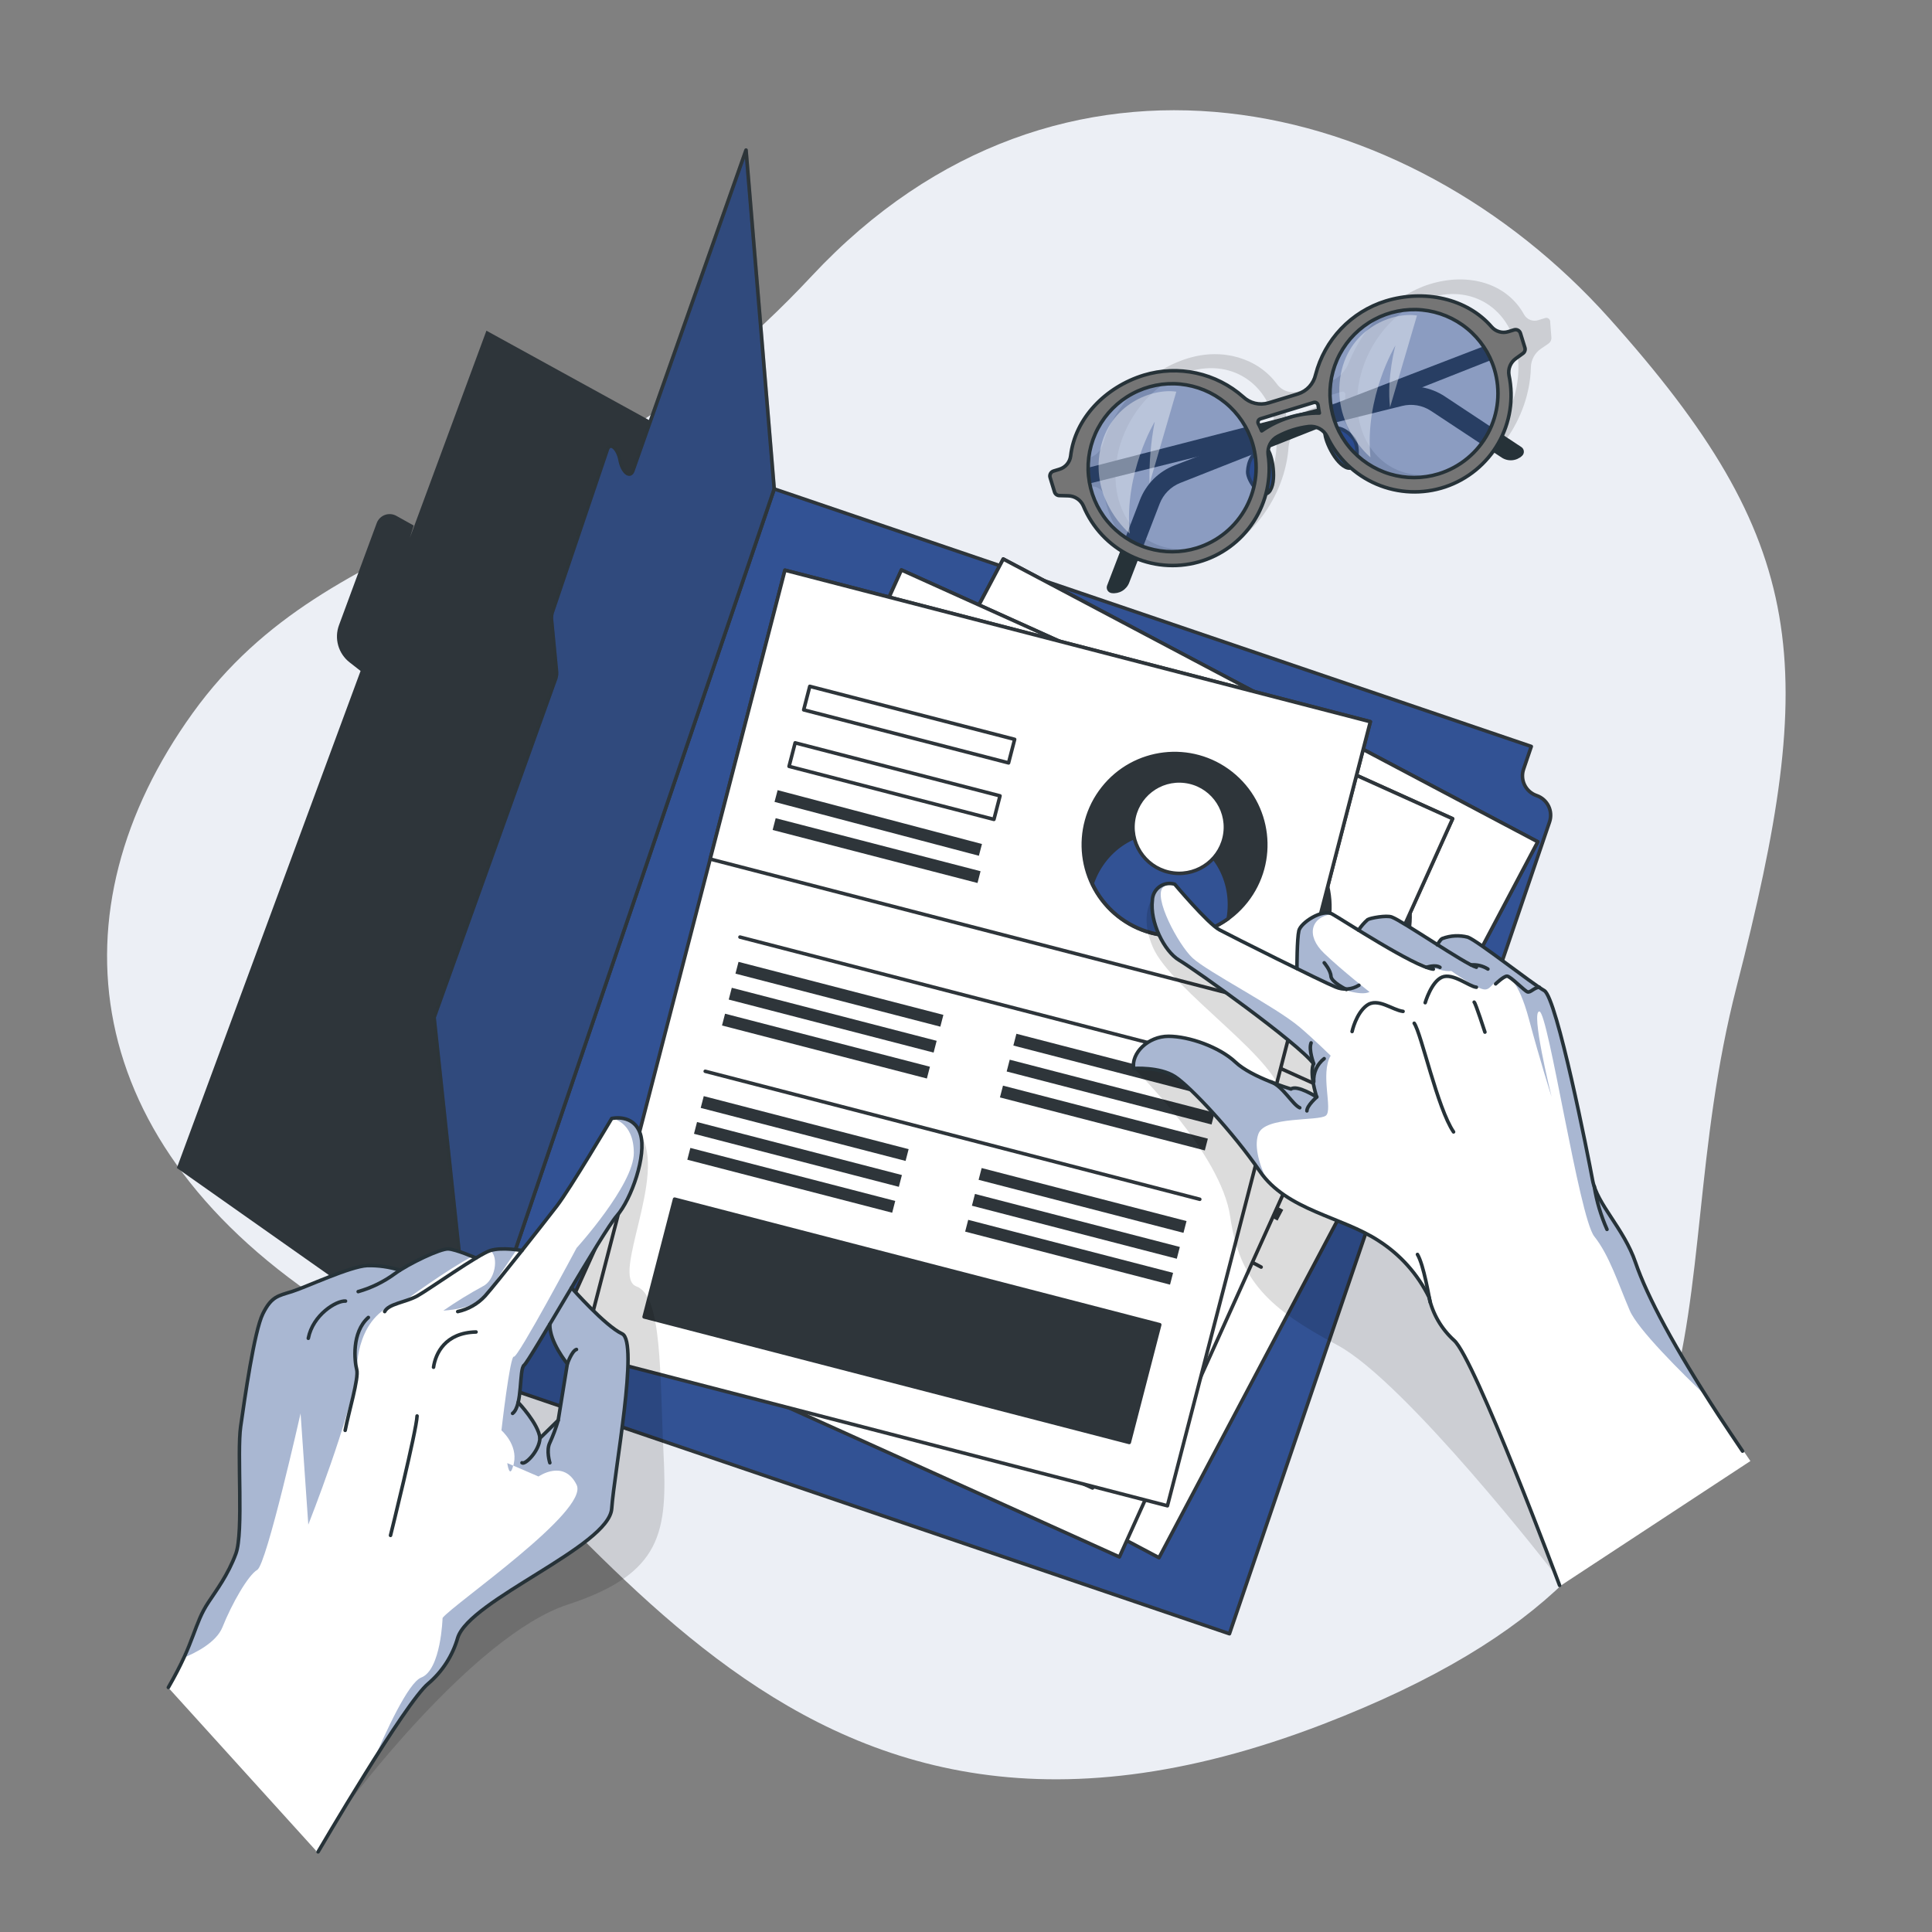 <svg width="546" height="546" viewBox="0 0 546 546" fill="none" xmlns="http://www.w3.org/2000/svg">
<rect x="0" y="0" width="546" height="546" fill="#808080" stroke="none"/>
<g clip-path="url(#clip0)">
<path d="M373.924 487.258C500.946 438.297 467.419 369.653 490.784 278.828C514.15 188.002 511.568 153.287 454.686 89.851C397.804 26.415 299.528 2.933 229.443 77.963C159.357 152.992 94.501 145.831 54.42 201.571C14.34 257.311 21.823 323.313 94.249 369.883C166.676 416.453 217.235 547.626 373.924 487.258Z" fill="#ECEFF5"/>
<path opacity="0.2" d="M436.548 89.92L434.864 90.436C434.099 90.717 433.258 90.713 432.495 90.427C431.731 90.14 431.096 89.59 430.705 88.875C425.811 79.998 414.972 76.952 404.105 80.29C394.293 83.298 385.301 92.105 381.302 102.251C380.828 103.569 380.068 104.766 379.076 105.755C378.085 106.745 376.886 107.503 375.567 107.974L367.2 110.544C366.066 110.93 364.838 110.941 363.697 110.576C362.556 110.211 361.562 109.489 360.862 108.517C355.488 101.239 345.57 98.24 335.747 101.25C324.857 104.583 315.025 113.963 311.751 125.35C311.495 126.265 311.023 127.104 310.374 127.798C309.726 128.491 308.919 129.018 308.024 129.333L306.34 129.85C305.949 129.99 305.615 130.253 305.386 130.6C305.158 130.946 305.047 131.357 305.072 131.772L305.422 136.179C305.416 136.332 305.441 136.484 305.496 136.626C305.552 136.768 305.636 136.896 305.745 137.004C305.853 137.111 305.982 137.195 306.125 137.249C306.267 137.303 306.42 137.327 306.572 137.319L308.782 137.45C309.638 137.496 310.451 137.839 311.082 138.419C311.713 138.999 312.123 139.78 312.241 140.629C314.784 154.405 326.782 162.092 340.246 157.972C353.227 153.991 363.213 140.341 364.163 126.243C364.255 125.099 364.629 123.994 365.252 123.03C365.875 122.065 366.727 121.269 367.733 120.715C370.469 119.244 373.457 118.298 376.541 117.926C377.524 117.808 378.516 118.064 379.318 118.643C380.121 119.222 380.677 120.082 380.874 121.052C383.972 133.954 395.581 141.004 408.583 137.018C422.071 132.904 432.322 118.438 432.639 103.762C432.671 102.744 432.94 101.747 433.425 100.851C433.909 99.954 434.597 99.184 435.431 98.6L437.524 97.165C437.82 96.978 438.06 96.716 438.22 96.405C438.38 96.094 438.455 95.746 438.436 95.396L438.096 90.986C438.109 90.797 438.072 90.607 437.99 90.437C437.907 90.266 437.782 90.12 437.626 90.012C437.469 89.904 437.288 89.839 437.099 89.823C436.91 89.807 436.72 89.84 436.548 89.92ZM339.969 154.243C327.415 158.088 316.403 150.153 315.322 136.577C314.241 123 323.538 108.774 336.073 104.99C348.607 101.206 359.639 109.081 360.709 122.659C361.779 136.238 352.49 150.406 339.969 154.243ZM363.837 118.988C363.716 118.269 363.562 117.531 363.373 116.775C363.313 116.469 363.365 116.152 363.518 115.881C363.671 115.61 363.915 115.402 364.208 115.295L379.189 110.71C379.318 110.665 379.456 110.655 379.59 110.681C379.724 110.706 379.849 110.766 379.953 110.854C380.057 110.943 380.136 111.057 380.183 111.185C380.229 111.313 380.242 111.451 380.219 111.585C380.161 112.374 380.125 113.158 380.112 113.947C373.115 113.617 366.995 116.894 363.837 118.988ZM408.284 133.294C395.731 137.139 384.718 129.204 383.648 115.625C382.578 102.046 391.854 87.825 404.388 84.041C416.922 80.257 427.954 88.131 429.035 101.707C430.116 115.284 420.837 129.449 408.284 133.294Z" fill="black" fill-opacity="0.7"/>
<path d="M426.277 95.182L331.948 131.507C329.721 132.365 327.698 133.68 326.011 135.367C324.323 137.055 323.008 139.078 322.15 141.305L312.87 165.477C312.786 165.701 312.753 165.941 312.775 166.18C312.796 166.419 312.871 166.649 312.993 166.855C313.116 167.061 313.284 167.236 313.484 167.368C313.684 167.501 313.911 167.586 314.148 167.618C315.192 167.756 316.251 167.538 317.155 166.999C318.059 166.46 318.754 165.632 319.129 164.648L327.728 142.369C328.238 141.036 329.02 139.824 330.023 138.81C331.027 137.796 332.23 137.001 333.557 136.477L427.634 99.292L426.277 95.182Z" fill="#263238"/>
<path d="M296.804 134.936L394.675 109.72C396.991 109.13 399.405 109.032 401.761 109.434C404.117 109.836 406.363 110.728 408.352 112.052L429.953 126.34C430.152 126.472 430.319 126.648 430.441 126.854C430.562 127.06 430.635 127.291 430.655 127.53C430.674 127.768 430.639 128.008 430.553 128.231C430.466 128.454 430.33 128.655 430.155 128.818C429.387 129.538 428.399 129.978 427.351 130.067C426.302 130.156 425.254 129.888 424.376 129.307L404.423 116.129C403.229 115.339 401.883 114.806 400.472 114.565C399.061 114.324 397.615 114.379 396.226 114.728L298.036 139.087L296.804 134.936Z" fill="#263238"/>
<path d="M357.863 126.891C359.127 126.824 361.06 135.108 358.991 138.558C356.922 142.009 352.487 135.886 352.612 133.273C352.737 130.66 353.899 127.079 357.863 126.891Z" fill="#2A4B8E" stroke="#263238" stroke-linecap="round" stroke-linejoin="round"/>
<path d="M374.681 121.731C373.605 122.393 376.625 130.248 380.287 132.03C383.95 133.813 384.18 126.166 382.613 124.083C381.046 121.999 378.062 119.672 374.681 121.731Z" fill="#2A4B8E" stroke="#263238" stroke-linecap="round" stroke-linejoin="round"/>
<path opacity="0.5" d="M309.413 118.05C313.497 112.42 322.583 102.322 336.207 106.586C349.832 110.851 355.799 117.605 355.873 128.672C355.947 139.738 351.805 155.557 333.56 157.354C315.316 159.151 296.732 135.537 309.413 118.05Z" fill="#2A4B8E"/>
<path opacity="0.5" d="M378.078 97.983C382.162 92.353 391.235 82.246 404.859 86.511C418.484 90.776 424.462 97.527 424.525 108.597C424.588 119.666 420.467 135.479 402.212 137.279C383.957 139.078 365.374 115.419 378.078 97.983Z" fill="#2A4B8E"/>
<path d="M427.949 93.208L426.265 93.725C425.432 93.984 424.541 93.995 423.702 93.755C422.862 93.516 422.111 93.037 421.54 92.377C414.591 84.298 402.511 81.74 391.62 85.073C386.815 86.564 382.471 89.259 379.001 92.903C375.532 96.547 373.052 101.018 371.799 105.891C371.519 107.147 370.916 108.308 370.049 109.259C369.182 110.21 368.082 110.917 366.857 111.312L358.487 113.871C357.25 114.238 355.939 114.273 354.684 113.973C353.43 113.673 352.276 113.049 351.339 112.162C347.569 108.829 343.009 106.516 338.092 105.444C333.176 104.372 328.067 104.575 323.252 106.036C312.364 109.379 303.795 118.265 302.575 128.856C302.47 129.722 302.115 130.538 301.553 131.206C300.991 131.873 300.247 132.362 299.412 132.614L297.728 133.13C297.361 133.244 297.054 133.499 296.875 133.839C296.695 134.179 296.658 134.576 296.771 134.944L298.022 139.034C298.118 139.339 298.312 139.605 298.573 139.789C298.835 139.974 299.15 140.068 299.469 140.057L301.842 140.116C302.759 140.127 303.654 140.402 304.421 140.907C305.187 141.411 305.792 142.125 306.164 142.964C308.714 149.124 313.43 154.138 319.423 157.06C325.415 159.983 332.27 160.611 338.694 158.827C345.118 157.043 350.667 152.97 354.294 147.376C357.921 141.782 359.377 135.054 358.385 128.462C358.26 127.431 358.453 126.387 358.937 125.468C359.42 124.55 360.172 123.8 361.092 123.32C363.822 121.85 366.802 120.906 369.88 120.536C370.924 120.423 371.977 120.631 372.9 121.131C373.823 121.632 374.571 122.402 375.045 123.339C377.896 129.394 382.872 134.192 389.027 136.819C395.183 139.446 402.089 139.721 408.434 137.591C414.779 135.461 420.12 131.074 423.443 125.264C426.765 119.454 427.838 112.626 426.457 106.077C426.292 105.178 426.388 104.251 426.735 103.405C427.081 102.56 427.663 101.831 428.411 101.307L430.326 99.926C430.596 99.756 430.804 99.503 430.917 99.204C431.029 98.905 431.041 98.578 430.951 98.271L429.688 94.183C429.582 93.826 429.341 93.525 429.017 93.343C428.692 93.161 428.309 93.113 427.949 93.208ZM338.223 154.876C333.732 156.254 328.933 156.269 324.434 154.919C319.934 153.569 315.937 150.914 312.947 147.291C309.957 143.668 308.109 139.239 307.637 134.565C307.165 129.891 308.091 125.182 310.296 121.034C312.502 116.887 315.888 113.487 320.027 111.264C324.166 109.042 328.871 108.098 333.546 108.551C338.222 109.004 342.658 110.834 346.294 113.809C349.929 116.785 352.6 120.772 353.968 125.266C355.79 131.28 355.156 137.771 352.206 143.32C349.255 148.869 344.228 153.023 338.223 154.876ZM356.554 121.77C356.264 121.076 355.955 120.398 355.619 119.748C355.553 119.62 355.517 119.478 355.512 119.334C355.507 119.189 355.534 119.045 355.592 118.913C355.649 118.78 355.734 118.661 355.843 118.565C355.951 118.47 356.079 118.399 356.218 118.358L371.196 113.763C371.335 113.711 371.485 113.692 371.633 113.706C371.781 113.721 371.923 113.769 372.05 113.847C372.177 113.924 372.285 114.03 372.365 114.155C372.445 114.28 372.495 114.422 372.513 114.57C372.607 115.288 372.727 116.023 372.863 116.731C367.047 116.682 361.359 118.44 356.586 121.762L356.554 121.77ZM406.57 133.919C402.079 135.297 397.281 135.312 392.781 133.962C388.282 132.612 384.284 129.957 381.294 126.334C378.304 122.71 376.456 118.282 375.984 113.608C375.513 108.934 376.438 104.225 378.644 100.077C380.849 95.93 384.236 92.53 388.374 90.308C392.513 88.085 397.218 87.141 401.894 87.594C406.57 88.047 411.006 89.877 414.641 92.853C418.276 95.828 420.947 99.815 422.315 104.309C424.139 110.318 423.51 116.805 420.566 122.352C417.622 127.899 412.601 132.054 406.602 133.911L406.57 133.919Z" fill="#757575" stroke="#263238" stroke-linecap="round" stroke-linejoin="round"/>
<path opacity="0.4" d="M319.274 150.789C319.274 150.789 308.08 141.583 310.933 127.085C313.518 114.044 325.843 109.67 332.434 110.693L324.87 136.676C324.731 130.807 325.223 124.939 326.34 119.175C326.34 119.175 317.612 133.623 319.274 150.789Z" fill="white"/>
<path opacity="0.4" d="M387.3 129.246C387.3 129.246 376.108 120.052 378.962 105.553C381.544 92.501 393.869 88.127 400.452 89.164L392.835 115.115C391.858 106.691 394.363 97.622 394.363 97.622C394.363 97.622 385.623 112.062 387.3 129.246Z" fill="white"/>
<path d="M133.497 388.922L218.799 138.173L137.467 93.456L115.85 151.94L116.915 148.516L111.998 145.775C111.508 145.503 110.964 145.341 110.405 145.299C109.846 145.257 109.284 145.336 108.758 145.532C108.233 145.727 107.755 146.034 107.359 146.431C106.963 146.828 106.658 147.306 106.464 147.832L95.806 176.669C95.122 178.51 95.043 180.522 95.579 182.412C96.115 184.302 97.239 185.972 98.787 187.181L101.902 189.616L49.984 330.076L133.497 388.922Z" fill="#2E353A"/>
<path d="M434.247 224.83C432.772 224.326 431.557 223.259 430.868 221.861C430.18 220.463 430.073 218.849 430.573 217.372L432.759 210.95L218.802 138.173L133.5 388.922L347.456 461.714L393.894 325.204C394.396 323.73 395.463 322.517 396.86 321.829C398.257 321.141 399.869 321.036 401.343 321.536C402.074 321.785 402.847 321.887 403.618 321.837C404.388 321.787 405.141 321.586 405.834 321.245C406.526 320.903 407.145 320.429 407.654 319.849C408.163 319.268 408.553 318.593 408.801 317.862L437.915 232.28C438.415 230.805 438.31 229.193 437.622 227.796C436.934 226.399 435.721 225.333 434.247 224.83Z" fill="#325294" stroke="#2E353A" stroke-linecap="round" stroke-linejoin="round"/>
<path d="M434.585 237.889L283.526 157.975L176.488 360.304L327.548 440.218L434.585 237.889Z" fill="white" stroke="#2E353A" stroke-linecap="round" stroke-linejoin="round"/>
<path d="M434.585 237.901L283.526 157.987L244.093 232.525L395.153 312.439L434.585 237.901Z" fill="white" stroke="#2E353A" stroke-linecap="round" stroke-linejoin="round"/>
<path d="M366.005 283.846C379.752 287.552 393.9 279.413 397.607 265.666C401.313 251.92 393.174 237.771 379.428 234.064C365.681 230.358 351.532 238.497 347.825 252.244C344.119 265.99 352.258 280.139 366.005 283.846Z" fill="#2E353A" stroke="#2E353A" stroke-linecap="round" stroke-linejoin="round"/>
<path d="M360.637 281.762C363.987 283.539 367.69 284.553 371.478 284.731C375.267 284.91 379.048 284.248 382.551 282.794C386.915 272.724 383.376 261.128 374.145 256.226C364.915 251.324 353.323 254.947 347.459 264.218C348.227 267.933 349.806 271.432 352.085 274.465C354.363 277.498 357.283 279.99 360.637 281.762Z" fill="white" stroke="#2E353A" stroke-linecap="round" stroke-linejoin="round"/>
<path d="M373.706 267.442C380.883 268.201 387.316 262.999 388.075 255.823C388.834 248.647 383.632 242.214 376.456 241.455C369.28 240.695 362.847 245.897 362.088 253.074C361.328 260.25 366.53 266.683 373.706 267.442Z" fill="white" stroke="#2E353A" stroke-linecap="round" stroke-linejoin="round"/>
<path d="M335.641 219.511L282.776 191.543L279.564 197.616L332.429 225.583L335.641 219.511Z" fill="white" stroke="#2E353A" stroke-linecap="round" stroke-linejoin="round"/>
<path d="M327.929 234.106L275.063 206.139L271.851 212.211L324.716 240.178L327.929 234.106Z" fill="white" stroke="#2E353A" stroke-linecap="round" stroke-linejoin="round"/>
<path d="M321.498 246.244L268.633 218.277L267.024 221.317L319.89 249.285L321.498 246.244Z" fill="#2E353A"/>
<path d="M317.638 253.539L264.772 225.572L263.164 228.613L316.029 256.58L317.638 253.539Z" fill="#2E353A"/>
<path d="M298.031 290.606L245.166 262.639L243.557 265.679L296.423 293.647L298.031 290.606Z" fill="#2E353A"/>
<path d="M294.484 297.29L241.619 269.323L240.01 272.364L292.875 300.331L294.484 297.29Z" fill="#2E353A"/>
<path d="M290.954 303.976L238.089 276.008L236.48 279.049L289.345 307.016L290.954 303.976Z" fill="#2E353A"/>
<path d="M369.733 328.534L316.868 300.567L315.259 303.608L368.125 331.575L369.733 328.534Z" fill="#2E353A"/>
<path d="M366.198 335.227L313.332 307.26L311.724 310.301L364.589 338.268L366.198 335.227Z" fill="#2E353A"/>
<path d="M362.655 341.908L309.79 313.941L308.181 316.982L361.047 344.949L362.655 341.908Z" fill="#2E353A"/>
<path d="M247.135 255.928L374.739 323.452" stroke="#2E353A" stroke-linecap="round" stroke-linejoin="round"/>
<path d="M279.707 325.242L226.842 297.275L225.233 300.316L278.098 328.283L279.707 325.242Z" fill="#2E353A"/>
<path d="M276.159 331.929L223.294 303.962L221.685 307.003L274.55 334.97L276.159 331.929Z" fill="#2E353A"/>
<path d="M272.629 338.615L219.764 310.648L218.155 313.689L271.02 341.656L272.629 338.615Z" fill="#2E353A"/>
<path d="M351.408 363.174L298.543 335.207L296.935 338.248L349.8 366.215L351.408 363.174Z" fill="#2E353A"/>
<path d="M347.87 369.867L295.005 341.9L293.396 344.941L346.261 372.908L347.87 369.867Z" fill="#2E353A"/>
<path d="M344.334 376.547L291.469 348.58L289.86 351.621L342.725 379.588L344.334 376.547Z" fill="#2E353A"/>
<path d="M228.806 290.562L356.41 358.086" stroke="#2E353A" stroke-linecap="round" stroke-linejoin="round"/>
<path d="M337.265 389.906L212.081 323.68L196.009 354.06L321.193 420.286L337.265 389.906Z" fill="#2E353A" stroke="#2E353A" stroke-linecap="round" stroke-linejoin="round"/>
<path d="M410.514 231.37L254.747 161.072L160.589 369.706L316.356 440.005L410.514 231.37Z" fill="white" stroke="#2E353A" stroke-linecap="round" stroke-linejoin="round"/>
<path d="M410.518 231.378L254.75 161.08L220.063 237.941L375.83 308.24L410.518 231.378Z" fill="white" stroke="#2E353A" stroke-linecap="round" stroke-linejoin="round"/>
<path d="M354.643 281.646C368.654 279.115 377.96 265.705 375.429 251.694C372.898 237.683 359.488 228.377 345.477 230.908C331.466 233.439 322.16 246.849 324.691 260.86C327.222 274.871 340.632 284.177 354.643 281.646Z" fill="#2E353A" stroke="#2E353A" stroke-linecap="round" stroke-linejoin="round"/>
<path d="M339.451 279.786C342.907 281.348 346.666 282.127 350.459 282.066C354.251 282.006 357.983 281.107 361.388 279.436C365.112 269.125 360.859 257.763 351.33 253.468C341.801 249.173 330.474 253.495 325.199 263.11C326.2 266.768 327.997 270.159 330.461 273.042C332.924 275.924 335.994 278.227 339.451 279.786Z" fill="white" stroke="#2E353A" stroke-linecap="round" stroke-linejoin="round"/>
<path d="M351.15 264.624C358.344 265.189 364.634 259.815 365.199 252.621C365.764 245.427 360.39 239.137 353.196 238.572C346.002 238.007 339.712 243.381 339.147 250.575C338.582 257.769 343.956 264.059 351.15 264.624Z" fill="white" stroke="#2E353A" stroke-linecap="round" stroke-linejoin="round"/>
<path d="M310.6 219.226L256.088 194.624L253.262 200.885L307.775 225.487L310.6 219.226Z" fill="white" stroke="#2E353A" stroke-linecap="round" stroke-linejoin="round"/>
<path d="M303.819 234.265L249.306 209.663L246.48 215.924L300.993 240.526L303.819 234.265Z" fill="white" stroke="#2E353A" stroke-linecap="round" stroke-linejoin="round"/>
<path d="M298.17 246.794L243.657 222.192L242.242 225.328L296.755 249.93L298.17 246.794Z" fill="#2E353A"/>
<path d="M294.776 254.313L240.263 229.712L238.848 232.847L293.36 257.449L294.776 254.313Z" fill="#2E353A"/>
<path d="M277.527 292.539L223.015 267.937L221.6 271.073L276.112 295.675L277.527 292.539Z" fill="#2E353A"/>
<path d="M274.417 299.431L219.904 274.829L218.489 277.965L273.002 302.566L274.417 299.431Z" fill="#2E353A"/>
<path d="M271.292 306.325L216.78 281.723L215.364 284.859L269.877 309.461L271.292 306.325Z" fill="#2E353A"/>
<path d="M351.449 325.911L296.937 301.309L295.521 304.444L350.034 329.046L351.449 325.911Z" fill="#2E353A"/>
<path d="M348.343 332.793L293.831 308.191L292.415 311.327L346.928 335.929L348.343 332.793Z" fill="#2E353A"/>
<path d="M345.233 339.7L290.72 315.098L289.305 318.233L343.818 342.835L345.233 339.7Z" fill="#2E353A"/>
<path d="M224.556 261.112L356.145 320.508" stroke="#2E353A" stroke-linecap="round" stroke-linejoin="round"/>
<path d="M261.4 328.256L206.887 303.654L205.472 306.79L259.985 331.392L261.4 328.256Z" fill="#2E353A"/>
<path d="M258.3 335.146L203.788 310.544L202.372 313.68L256.885 338.282L258.3 335.146Z" fill="#2E353A"/>
<path d="M255.185 342.045L200.672 317.443L199.257 320.579L253.77 345.181L255.185 342.045Z" fill="#2E353A"/>
<path d="M335.342 361.631L280.829 337.029L279.414 340.164L333.927 364.766L335.342 361.631Z" fill="#2E353A"/>
<path d="M332.236 368.513L277.723 343.911L276.308 347.047L330.821 371.649L332.236 368.513Z" fill="#2E353A"/>
<path d="M329.111 375.408L274.598 350.806L273.183 353.941L327.696 378.543L329.111 375.408Z" fill="#2E353A"/>
<path d="M208.434 296.825L340.023 356.221" stroke="#2E353A" stroke-linecap="round" stroke-linejoin="round"/>
<path d="M322.901 389.189L193.816 330.932L179.678 362.259L308.763 420.516L322.901 389.189Z" fill="#2E353A" stroke="#2E353A" stroke-linecap="round" stroke-linejoin="round"/>
<path d="M387.276 203.95L221.831 161.132L164.481 382.729L329.926 425.546L387.276 203.95Z" fill="white" stroke="#2E353A" stroke-linecap="round" stroke-linejoin="round"/>
<path d="M387.273 203.959L221.828 161.142L200.7 242.778L366.145 285.596L387.273 203.959Z" fill="white" stroke="#2E353A" stroke-linecap="round" stroke-linejoin="round"/>
<path d="M315.972 258.977C327.15 267.796 343.36 265.883 352.179 254.705C360.997 243.527 359.084 227.317 347.906 218.498C336.728 209.68 320.518 211.593 311.7 222.771C302.881 233.949 304.794 250.159 315.972 258.977Z" fill="#2E353A" stroke="#2E353A" stroke-linecap="round" stroke-linejoin="round"/>
<path d="M325.546 263.662C329.217 264.615 333.054 264.745 336.782 264.043C340.509 263.34 344.035 261.822 347.108 259.597C349.031 248.793 342.894 238.332 332.785 235.712C322.676 233.093 312.228 239.276 308.667 249.654C310.273 253.09 312.619 256.127 315.538 258.549C318.456 260.971 321.874 262.717 325.546 263.662Z" fill="#325294" stroke="#2E353A" stroke-linecap="round" stroke-linejoin="round"/>
<path d="M331.643 246.725C338.804 247.613 345.33 242.528 346.218 235.367C347.106 228.205 342.021 221.68 334.86 220.792C327.698 219.904 321.173 224.989 320.285 232.15C319.396 239.312 324.482 245.837 331.643 246.725Z" fill="white" stroke="#2E353A" stroke-linecap="round" stroke-linejoin="round"/>
<path d="M286.749 208.947L228.85 193.962L227.129 200.613L285.028 215.598L286.749 208.947Z" fill="white" stroke="#2E353A" stroke-linecap="round" stroke-linejoin="round"/>
<path d="M282.614 224.917L224.714 209.932L222.993 216.582L280.893 231.567L282.614 224.917Z" fill="white" stroke="#2E353A" stroke-linecap="round" stroke-linejoin="round"/>
<path d="M277.515 238.523L219.764 223.303L218.888 226.625L276.64 241.845L277.515 238.523Z" fill="#2E353A"/>
<path d="M277.114 246.213L219.214 231.229L218.352 234.559L276.252 249.543L277.114 246.213Z" fill="#2E353A"/>
<path d="M266.609 286.813L208.71 271.829L207.848 275.159L265.747 290.144L266.609 286.813Z" fill="#2E353A"/>
<path d="M264.708 294.141L206.809 279.156L205.947 282.487L263.846 297.471L264.708 294.141Z" fill="#2E353A"/>
<path d="M262.808 301.467L204.908 286.483L204.046 289.813L261.946 304.798L262.808 301.467Z" fill="#2E353A"/>
<path d="M345.146 307.137L287.246 292.152L286.384 295.483L344.284 310.467L345.146 307.137Z" fill="#2E353A"/>
<path d="M343.255 314.467L285.356 299.482L284.494 302.812L342.393 317.797L343.255 314.467Z" fill="#2E353A"/>
<path d="M341.354 321.793L283.454 306.809L282.592 310.139L340.492 325.124L341.354 321.793Z" fill="#2E353A"/>
<path d="M209.12 264.825L348.892 300.985" stroke="#2E353A" stroke-linecap="round" stroke-linejoin="round"/>
<path d="M256.787 324.759L198.887 309.775L198.025 313.105L255.925 328.09L256.787 324.759Z" fill="#2E353A"/>
<path d="M254.887 332.076L196.988 317.092L196.126 320.422L254.025 335.407L254.887 332.076Z" fill="#2E353A"/>
<path d="M253.001 339.399L195.102 324.414L194.24 327.745L252.139 342.729L253.001 339.399Z" fill="#2E353A"/>
<path d="M335.324 345.083L277.424 330.098L276.562 333.429L334.462 348.413L335.324 345.083Z" fill="#2E353A"/>
<path d="M333.433 352.402L275.534 337.418L274.672 340.748L332.571 355.733L333.433 352.402Z" fill="#2E353A"/>
<path d="M331.524 359.721L273.624 344.737L272.762 348.067L330.662 363.052L331.524 359.721Z" fill="#2E353A"/>
<path d="M199.303 302.757L339.067 338.924" stroke="#2E353A" stroke-linecap="round" stroke-linejoin="round"/>
<path d="M327.75 374.375L190.645 338.891L182.033 372.164L319.139 407.648L327.75 374.375Z" fill="#2E353A" stroke="#2E353A" stroke-linecap="round" stroke-linejoin="round"/>
<path d="M218.801 138.173L210.838 42.412L178.849 133.048C178.059 135.222 175.862 133.394 175.253 130.041C174.629 126.656 172.388 124.812 171.632 127.055L156.047 173.143C155.851 173.828 155.794 174.546 155.879 175.253L157.252 189.529C157.345 190.252 157.282 190.987 157.067 191.684L122.681 287.546L133.506 388.93L218.801 138.173Z" fill="#325294" stroke="#2E353A" stroke-linecap="round" stroke-linejoin="round"/>
<path opacity="0.25" d="M218.801 138.173L210.838 42.412L178.849 133.048C178.059 135.222 175.862 133.394 175.253 130.041C174.629 126.656 172.388 124.812 171.632 127.055L156.047 173.143C155.851 173.828 155.794 174.546 155.879 175.253L157.252 189.529C157.345 190.252 157.282 190.987 157.067 191.684L122.681 287.546L133.506 388.93L218.801 138.173Z" fill="#2E353A" stroke="#2E353A" stroke-linecap="round" stroke-linejoin="round"/>
<path opacity="0.2" d="M328.756 250.72C328.756 250.72 320.544 255.273 325.775 267.613C331.006 279.952 362.816 300.242 362.171 310.55C362.171 310.55 329.51 290.195 320.435 301.945C320.435 301.945 345.103 325.871 347.67 343.867C350.236 361.863 358.59 369.846 377.896 380.111C397.203 390.375 439.179 444.539 439.179 444.539L432.9 353.575L371.748 284.561L341.522 267.329L328.756 250.72Z" fill="black" fill-opacity="0.7"/>
<path d="M494.675 412.903L440.839 448.262H440.752C440.702 448.26 440.654 448.243 440.613 448.214C440.573 448.185 440.541 448.145 440.523 448.098C440.282 447.465 416.499 383.9 410.766 378.942C407.537 376.025 405.185 372.266 403.973 368.087C403.973 368.087 403.973 368.033 403.973 368C403.766 367.301 403.668 366.843 403.646 366.722C400.479 360.282 395.621 354.824 389.592 350.932C385.561 348.49 381.304 346.442 376.881 344.817C370.11 342.076 363.144 339.248 358.219 334.017C357.375 333.123 356.604 332.163 355.914 331.145C348.085 319.679 335.996 307.023 331.967 304.424C327.937 301.825 320.523 302.174 320.457 302.174C320.397 302.181 320.336 302.164 320.287 302.128C320.239 302.091 320.206 302.038 320.195 301.978C320.064 300.978 320.155 299.962 320.46 299.001C320.766 298.041 321.28 297.159 321.964 296.419C322.993 295.217 324.271 294.252 325.71 293.592C327.148 292.932 328.713 292.593 330.296 292.597C336.521 292.597 345.093 295.873 349.417 299.99C353.741 304.107 363.744 307.132 364.891 307.481C366.518 306.52 370.351 308.573 371.759 309.458C370.089 303.507 370.766 301.213 371.028 300.635C367.446 295.994 348.795 282.256 338.89 275.366C336.16 273.455 334.107 272.09 333.212 271.555C328.593 268.836 324.771 260.329 325.513 254.388C325.549 253.582 325.764 252.793 326.142 252.079C326.519 251.365 327.051 250.744 327.697 250.261C328.626 249.677 329.714 249.398 330.809 249.463C331.254 249.475 331.697 249.53 332.131 249.627C332.175 249.646 332.215 249.672 332.251 249.704C332.338 249.824 341.609 260.82 344.82 262.546C346.392 263.386 354.757 267.612 362.707 271.544L366.288 273.313C366.267 269.851 366.449 266.39 366.834 262.95C367.14 261.596 369.302 259.674 371.759 258.582C372.906 258.057 375.035 257.304 376.597 258.134C377.198 258.472 378.617 259.346 380.583 260.569L383.859 262.6C384.556 261.529 385.41 260.568 386.392 259.75C387.211 259.27 391.743 258.429 393.359 258.997C394.768 259.51 399.289 262.382 404.072 265.418L406.136 266.717C406.387 266.247 406.976 265.265 407.533 265.046C409.894 264.174 412.464 264.037 414.904 264.653C416.521 265.243 422.068 269.338 427.44 273.302C430.389 275.486 433.217 277.572 435.084 278.827C435.147 278.844 435.202 278.882 435.237 278.937C435.772 279.297 436.22 279.581 436.559 279.777C440.512 282.038 450.231 333.012 450.329 333.526C450.962 336.944 453.277 340.471 455.723 344.205C458.491 348.093 460.755 352.317 462.461 356.774C465.573 365.871 472.66 379.182 483.045 395.453C483.984 396.909 484.953 398.405 485.95 399.941C488.756 404.189 491.748 408.623 494.675 412.903Z" fill="white"/>
<path opacity="0.4" d="M374.708 315.278C372.622 316.927 357.487 315.366 355.631 320.454C354.539 323.457 355.347 328 358.186 333.995C357.342 333.101 356.572 332.141 355.882 331.123C348.052 319.657 335.964 307.001 331.934 304.402C327.905 301.803 320.523 302.174 320.457 302.174C320.397 302.181 320.336 302.164 320.287 302.128C320.239 302.091 320.206 302.038 320.195 301.978C320.064 300.978 320.155 299.962 320.46 299.001C320.766 298.041 321.28 297.159 321.964 296.419C322.993 295.217 324.271 294.252 325.71 293.592C327.148 292.932 328.713 292.593 330.296 292.597C336.521 292.597 345.093 295.873 349.417 299.99C353.741 304.107 363.744 307.132 364.891 307.481C366.518 306.52 370.351 308.573 371.759 309.458C370.089 303.507 370.766 301.213 371.028 300.635C367.446 295.994 348.795 282.256 338.89 275.366C336.16 273.455 334.107 272.09 333.212 271.555C328.593 268.836 324.771 260.329 325.513 254.388C325.549 253.582 325.764 252.793 326.142 252.079C326.519 251.365 327.051 250.744 327.697 250.261C328.626 249.677 329.714 249.398 330.809 249.463C330.058 249.757 329.364 250.178 328.756 250.708C325.721 253.296 332.961 266.957 337.034 270.736C341.293 274.678 360.446 284.462 367.326 290.293C371.104 293.493 376.062 298.341 376.062 298.341C373.037 303.496 376.739 313.662 374.708 315.278Z" fill="#2A4B8E"/>
<path d="M445.032 231.775C445.032 231.675 445.032 231.653 445.032 231.697C445.041 231.709 445.045 231.722 445.045 231.736C445.045 231.75 445.041 231.764 445.032 231.775Z" fill="#2A4B8E"/>
<path opacity="0.4" d="M483.044 395.399C474.931 387.678 462.853 375.655 460.593 370.381C457.142 362.3 454.838 354.842 450.546 349.404C446.255 343.966 437.551 286.013 435.051 285.849C432.55 285.686 438.196 308.781 438.49 309.961C438.25 309.229 435.127 299.39 432.135 288.175C429.034 276.524 425.9 275.89 425.9 275.89C421.739 276.72 421.717 279.68 419.588 279.636C417.458 279.592 410.153 274.405 410.153 274.405C403.066 275.432 376.476 258.309 376.476 258.309C370.426 259.128 369.006 264.413 374.172 269.371C379.337 274.329 387.057 280.335 387.057 280.335C382.078 282.759 363.798 272.505 363.798 272.505L362.706 271.522L366.287 273.291C366.266 269.829 366.448 266.369 366.833 262.928C367.139 261.574 369.301 259.652 371.758 258.56C372.905 258.036 375.034 257.283 376.596 258.113C377.196 258.451 378.616 259.325 380.582 260.548L383.858 262.579C384.555 261.507 385.409 260.547 386.391 259.729C387.21 259.248 391.742 258.407 393.358 258.975C394.767 259.489 399.288 262.361 404.071 265.396L406.134 266.696C406.386 266.226 406.975 265.243 407.532 265.025C409.893 264.153 412.463 264.016 414.903 264.632C416.519 265.222 422.067 269.317 427.439 273.281C430.388 275.465 433.216 277.55 435.083 278.806C435.146 278.822 435.201 278.861 435.236 278.915C435.771 279.276 436.219 279.56 436.558 279.756C440.511 282.017 450.229 332.991 450.328 333.504C450.961 336.922 453.276 340.449 455.722 344.184C458.492 348.079 460.756 352.31 462.46 356.775C465.572 365.817 472.659 379.128 483.044 395.399Z" fill="#2A4B8E"/>
<path d="M440.752 448.044C440.752 448.044 416.728 383.834 410.929 378.789C407.36 375.563 404.886 371.302 403.853 366.603C400.664 360.099 395.754 354.593 389.657 350.681C379.294 343.856 363.624 342.087 356.046 331.025C348.467 319.963 336.324 307.001 332.022 304.228C327.719 301.454 320.392 301.956 320.392 301.956C319.638 297.654 324.432 292.86 330.22 292.86C336.007 292.86 344.623 295.885 349.177 300.187C353.731 304.49 364.847 307.766 364.847 307.766C366.616 306.499 372.087 310.015 372.087 310.015C369.903 302.622 371.224 300.624 371.224 300.624C366.933 294.815 337.547 273.903 333.255 271.369C328.964 268.836 324.913 260.504 325.666 254.432C325.685 253.678 325.878 252.939 326.23 252.272C326.583 251.605 327.085 251.029 327.698 250.589C328.31 250.149 329.017 249.856 329.761 249.735C330.506 249.614 331.268 249.667 331.989 249.89C331.989 249.89 341.336 261.006 344.623 262.775C347.91 264.544 373.692 277.441 377.482 278.948C378.534 279.397 379.678 279.585 380.819 279.498C381.959 279.41 383.062 279.049 384.034 278.446" stroke="#263238" stroke-linecap="round" stroke-linejoin="round"/>
<path d="M366.528 273.706C366.528 273.706 366.528 265.298 367.074 263.015C367.62 260.733 373.703 256.802 376.476 258.309C379.25 259.816 399.736 273.291 405.076 273.892" stroke="#263238" stroke-linecap="round" stroke-linejoin="round"/>
<path d="M383.935 262.863C384.66 261.754 385.535 260.751 386.534 259.882C387.287 259.434 391.775 258.604 393.293 259.15C396.329 260.242 414.216 272.581 417.241 273.346" stroke="#263238" stroke-linecap="round" stroke-linejoin="round"/>
<path d="M406.223 267.034C406.223 267.034 406.998 265.484 407.621 265.233C409.925 264.378 412.435 264.245 414.817 264.85C417.602 265.866 432.89 277.954 436.428 279.953C439.966 281.951 448.822 326.712 450.078 333.537C451.333 340.362 458.934 347.187 462.21 356.797C465.486 366.406 473.337 381.061 485.721 400.018C487.905 403.294 490.176 406.756 492.458 410.097" stroke="#263238" stroke-linecap="round" stroke-linejoin="round"/>
<path d="M382.113 291.517C382.113 291.517 383.205 286.395 386.285 284.124C389.364 281.852 393.492 285.456 396.517 285.827" stroke="#263238" stroke-linecap="round" stroke-linejoin="round"/>
<path d="M402.772 283.37C402.772 283.37 404.475 277.484 407.511 276.163C410.547 274.842 415.221 278.816 417.241 279.002" stroke="#263238" stroke-linecap="round" stroke-linejoin="round"/>
<path d="M422.679 278.052C422.679 278.052 424.951 275.868 425.901 275.868C426.851 275.868 430.826 280.029 431.688 280.313C432.551 280.597 433.578 279.035 435.052 279.013" stroke="#263238" stroke-linecap="round" stroke-linejoin="round"/>
<path d="M415.768 272.691C417.428 272.568 419.085 272.977 420.496 273.859" stroke="#263238" stroke-linecap="round" stroke-linejoin="round"/>
<path d="M371.279 300.613C371.279 300.613 369.772 296.725 370.525 294.738" stroke="#263238" stroke-linecap="round" stroke-linejoin="round"/>
<path d="M374.239 272.09C374.239 272.09 376.041 274.197 376.139 275.89C376.237 277.582 380.507 279.635 380.507 279.635" stroke="#263238" stroke-linecap="round" stroke-linejoin="round"/>
<path d="M403.144 273.379C403.144 273.379 405.623 272.494 406.944 273.379" stroke="#263238" stroke-linecap="round" stroke-linejoin="round"/>
<path d="M371.28 305.735C371.196 304.486 371.42 303.235 371.932 302.092C372.444 300.95 373.229 299.951 374.218 299.183" stroke="#263238" stroke-linecap="round" stroke-linejoin="round"/>
<path d="M372.163 310.004C372.163 310.004 369.345 312.428 369.345 313.946" stroke="#263238" stroke-linecap="round" stroke-linejoin="round"/>
<path d="M359.189 305.735C362.531 306.98 365.305 312.178 367.325 313.062" stroke="#263238" stroke-linecap="round" stroke-linejoin="round"/>
<path d="M399.671 289.18C401.691 292.085 406.223 313.204 410.787 319.887" stroke="#263238" stroke-linecap="round" stroke-linejoin="round"/>
<path d="M416.617 283.218C416.999 283.469 419.653 291.681 419.653 291.681" stroke="#263238" stroke-linecap="round" stroke-linejoin="round"/>
<path d="M450.546 335.251C451.211 339.453 452.423 343.55 454.15 347.438" stroke="#263238" stroke-linecap="round" stroke-linejoin="round"/>
<path d="M404.191 368.034C403.853 366.647 402.39 357.55 400.588 354.515" stroke="#263238" stroke-linecap="round" stroke-linejoin="round"/>
<path opacity="0.2" d="M98.16 509.971C98.16 509.971 133.694 462.196 160.491 453.449C187.289 444.702 188.61 432.832 187.518 410.687C186.426 388.541 187.234 366.22 179.874 363.556C172.514 360.891 188.698 331.975 180.966 320.52L130.265 400.171L98.16 509.971Z" fill="black" fill-opacity="0.7"/>
<path d="M89.543 523.283L89.008 523.108L89.772 523.534L89.543 523.283ZM175.92 376.726C171.552 374.683 162.882 365.107 161.801 363.905C167.261 354.711 172.655 345.844 174.522 343.714C178.399 339.346 183.127 326.603 181.205 320.444C179.447 314.787 173.692 315.694 172.906 315.847H172.819C172.789 315.851 172.761 315.862 172.736 315.879C172.712 315.896 172.692 315.919 172.677 315.945C172.557 316.152 160.84 335.907 157.203 340.635C155.467 342.884 151.47 348.006 147.375 353.138L146.163 352.953C143.623 352.557 141.032 352.631 138.519 353.171L138.268 353.258C136.968 353.819 135.716 354.484 134.522 355.246L133.66 354.886C131.934 354.165 128.364 352.778 126.671 352.701C124.607 352.592 117.334 355.978 112.988 358.708C109.992 357.798 106.869 357.374 103.739 357.452C100.408 357.594 93.616 360.356 88.156 362.573C85.732 363.556 83.635 364.408 82.412 364.757L81.32 365.085C78.044 366.057 76.275 366.603 74.004 371.145C71.645 375.863 69.101 393.455 67.878 401.907L67.714 403.054C67.244 406.33 67.321 412.074 67.397 418.2C67.517 426.717 67.637 435.519 66.371 438.948C64.66 443.268 62.399 447.349 59.644 451.091C59.284 451.604 58.956 452.084 58.65 452.543C56.945 455.204 55.584 458.069 54.599 461.072C53.682 463.496 52.535 466.16 51.421 468.595C49.368 473.105 47.457 476.829 47.457 476.829C47.457 476.829 86.169 519.537 89.543 523.283C89.725 523.353 89.911 523.411 90.1 523.458C90.231 523.239 97.373 511.031 104.94 498.986C111.492 488.59 118.295 478.314 121.211 475.956C125.209 472.525 128.117 468.001 129.576 462.939C131.148 457.883 141.184 451.648 150.891 445.62C161.626 438.959 172.731 432.068 173.103 426.368C173.31 423.419 173.987 418.538 174.774 412.871C176.903 397.517 179.546 378.396 175.92 376.726ZM157.531 401.274L152.759 405.915C152.082 402.093 147.441 397.015 146.709 396.24C147.076 394.402 147.313 392.541 147.419 390.67C147.594 388.541 147.779 386.302 148.303 385.942C148.828 385.582 151.241 381.574 155.172 375.022C155.5 379.641 159.54 384.73 160.086 385.462L157.531 401.274Z" fill="white"/>
<path opacity="0.4" d="M100.866 387.089C99.457 399.668 87.129 430.878 87.129 430.878L84.945 399.439C84.945 399.439 75.346 442.104 72.714 443.643C70.083 445.183 65.463 453.34 62.886 459.816C61.15 464.184 55.242 467.154 51.519 468.65C52.611 466.215 53.779 463.55 54.696 461.126C55.681 458.124 57.043 455.258 58.748 452.598C59.053 452.139 59.381 451.659 59.741 451.145C62.496 447.404 64.757 443.322 66.468 439.002C67.735 435.552 67.56 426.75 67.495 418.254C67.418 412.128 67.342 406.341 67.811 403.108L67.975 401.962C69.198 393.51 71.742 375.917 74.101 371.2C76.373 366.657 78.163 366.111 81.418 365.139L82.51 364.812C83.733 364.43 85.785 363.578 88.253 362.628C93.713 360.444 100.506 357.648 103.836 357.506C106.95 357.441 110.053 357.872 113.031 358.784C117.399 356.043 124.65 352.669 126.714 352.778C128.406 352.854 131.977 354.241 133.702 354.962C126.452 358.697 114.254 367.695 114.254 367.695C100.462 370.687 100.866 387.089 100.866 387.089Z" fill="#2A4B8E"/>
<path opacity="0.4" d="M125.305 370.381C128.875 367.909 132.575 365.631 136.389 363.556C139.927 361.896 141.063 355.278 138.573 353.411C138.48 353.342 138.371 353.297 138.256 353.28L138.508 353.193C141.021 352.653 143.612 352.579 146.152 352.974C141.576 359.843 137.994 365.106 137.044 366.242C133.899 370.064 125.305 370.381 125.305 370.381Z" fill="#2A4B8E"/>
<path opacity="0.4" d="M143.355 413.482L145.026 414.203C144.011 418.255 143.355 413.482 143.355 413.482Z" fill="#2A4B8E"/>
<path opacity="0.4" d="M175.921 376.726C171.553 374.683 162.882 365.107 161.801 363.905C167.261 354.711 172.656 345.844 174.523 343.714C178.399 339.346 183.128 326.603 181.206 320.444C179.448 314.787 173.693 315.694 172.907 315.847V316.087C172.907 316.087 179.131 316.862 179.12 325.86C179.109 334.858 162.948 352.691 162.948 352.691C162.948 352.691 146.327 383.867 145.235 383.398C144.143 382.928 141.708 404.233 141.708 404.233C141.708 404.233 146.338 408.175 145.235 413.482C145.177 413.744 145.123 413.985 145.072 414.203L152.191 417.271C152.191 417.271 159.333 412.259 162.959 419.63C166.584 427.001 128.102 453.34 125.077 457.239C125.077 457.239 124.651 471.926 119.038 474.088C115.402 475.486 108.992 489.376 104.941 498.997C111.493 488.601 118.296 478.325 121.211 475.966C125.21 472.536 128.117 468.012 129.576 462.95C131.149 457.894 141.184 451.659 150.892 445.631C161.626 438.97 172.732 432.079 173.103 426.379C173.311 423.43 173.988 418.549 174.774 412.882C176.903 397.517 179.546 378.396 175.921 376.726ZM157.531 401.274L152.759 405.915C152.082 402.093 147.441 397.015 146.71 396.24C147.076 394.402 147.314 392.541 147.419 390.67C147.594 388.541 147.78 386.302 148.304 385.942C148.828 385.582 151.241 381.574 155.173 375.022C155.5 379.641 159.541 384.73 160.087 385.462L157.531 401.274Z" fill="#2A4B8E"/>
<path d="M129.357 370.665C132.332 370.026 135.037 368.481 137.099 366.243C140.375 362.563 153.698 345.593 157.388 340.799C161.079 336.005 172.873 316.087 172.873 316.087C172.873 316.087 179.141 314.613 180.987 320.521C182.832 326.428 178.409 338.954 174.347 343.562C170.285 348.17 149.635 384.687 148.139 385.79C146.643 386.892 147.779 397.234 144.863 399.44" stroke="#263238" stroke-linecap="round" stroke-linejoin="round"/>
<path d="M146.447 396.338C146.447 396.338 152.223 402.388 152.594 406.439L157.749 401.394L160.337 385.418C160.337 385.418 155.237 379.281 155.39 374.236" stroke="#263238" stroke-linecap="round" stroke-linejoin="round"/>
<path d="M161.515 363.938C161.515 363.938 171.027 374.727 175.82 376.944C180.614 379.16 173.636 415.666 172.872 426.357C172.108 437.047 132.676 452.15 129.356 462.862C127.918 467.887 125.031 472.376 121.057 475.77C114.658 480.957 89.891 523.348 89.891 523.348" stroke="#263238" stroke-linecap="round" stroke-linejoin="round"/>
<path d="M147.517 353.411C147.517 353.411 141.893 352.374 138.573 353.411C135.254 354.449 121.21 364.419 117.934 366.242C114.658 368.066 109.821 368.426 108.718 370.665" stroke="#263238" stroke-linecap="round" stroke-linejoin="round"/>
<path d="M134.531 355.529C134.531 355.529 128.853 353.062 126.669 352.952C124.485 352.843 115.607 357.026 111.556 359.974C108.441 362.258 104.942 363.967 101.225 365.019" stroke="#263238" stroke-linecap="round" stroke-linejoin="round"/>
<path d="M112.999 358.959C110.022 358.028 106.913 357.59 103.794 357.659C98.989 357.867 86.453 363.764 82.522 364.998C78.591 366.232 76.745 366.341 74.288 371.266C71.831 376.191 69.123 395.475 68.02 403.098C66.917 410.72 68.883 433.029 66.666 439.057C64.449 445.085 61.031 449.595 58.967 452.729C54.763 458.975 55.233 463.649 47.578 476.884" stroke="#263238" stroke-linecap="round" stroke-linejoin="round"/>
<path d="M104.098 372.325C99.305 376.573 100.189 384.686 100.822 387.089C101.456 389.491 98.518 399.101 97.546 404.233" stroke="#263238" stroke-linecap="round" stroke-linejoin="round"/>
<path d="M134.533 376.431C125.797 376.616 123.088 382.513 122.521 386.39" stroke="#263238" stroke-linecap="round" stroke-linejoin="round"/>
<path d="M97.645 367.695C95.057 367.509 88.418 371.571 87.129 378.211" stroke="#263238" stroke-linecap="round" stroke-linejoin="round"/>
<path d="M160.338 385.418C160.338 385.418 161.626 381.738 162.915 381.367" stroke="#263238" stroke-linecap="round" stroke-linejoin="round"/>
<path d="M157.748 401.394C157.112 403.558 156.324 405.674 155.39 407.727C154.297 409.911 155.39 413.395 155.39 413.395" stroke="#263238" stroke-linecap="round" stroke-linejoin="round"/>
<path d="M152.595 406.439C152.41 410.13 148.347 414.083 147.518 413.395" stroke="#263238" stroke-linecap="round" stroke-linejoin="round"/>
<path d="M117.868 400.171C117.737 404.233 110.366 433.914 110.366 433.914" stroke="#263238" stroke-linecap="round" stroke-linejoin="round"/>
</g>
<defs>
<clipPath id="clip0">
<rect width="546" height="546" fill="white"/>
</clipPath>
</defs>
</svg>
